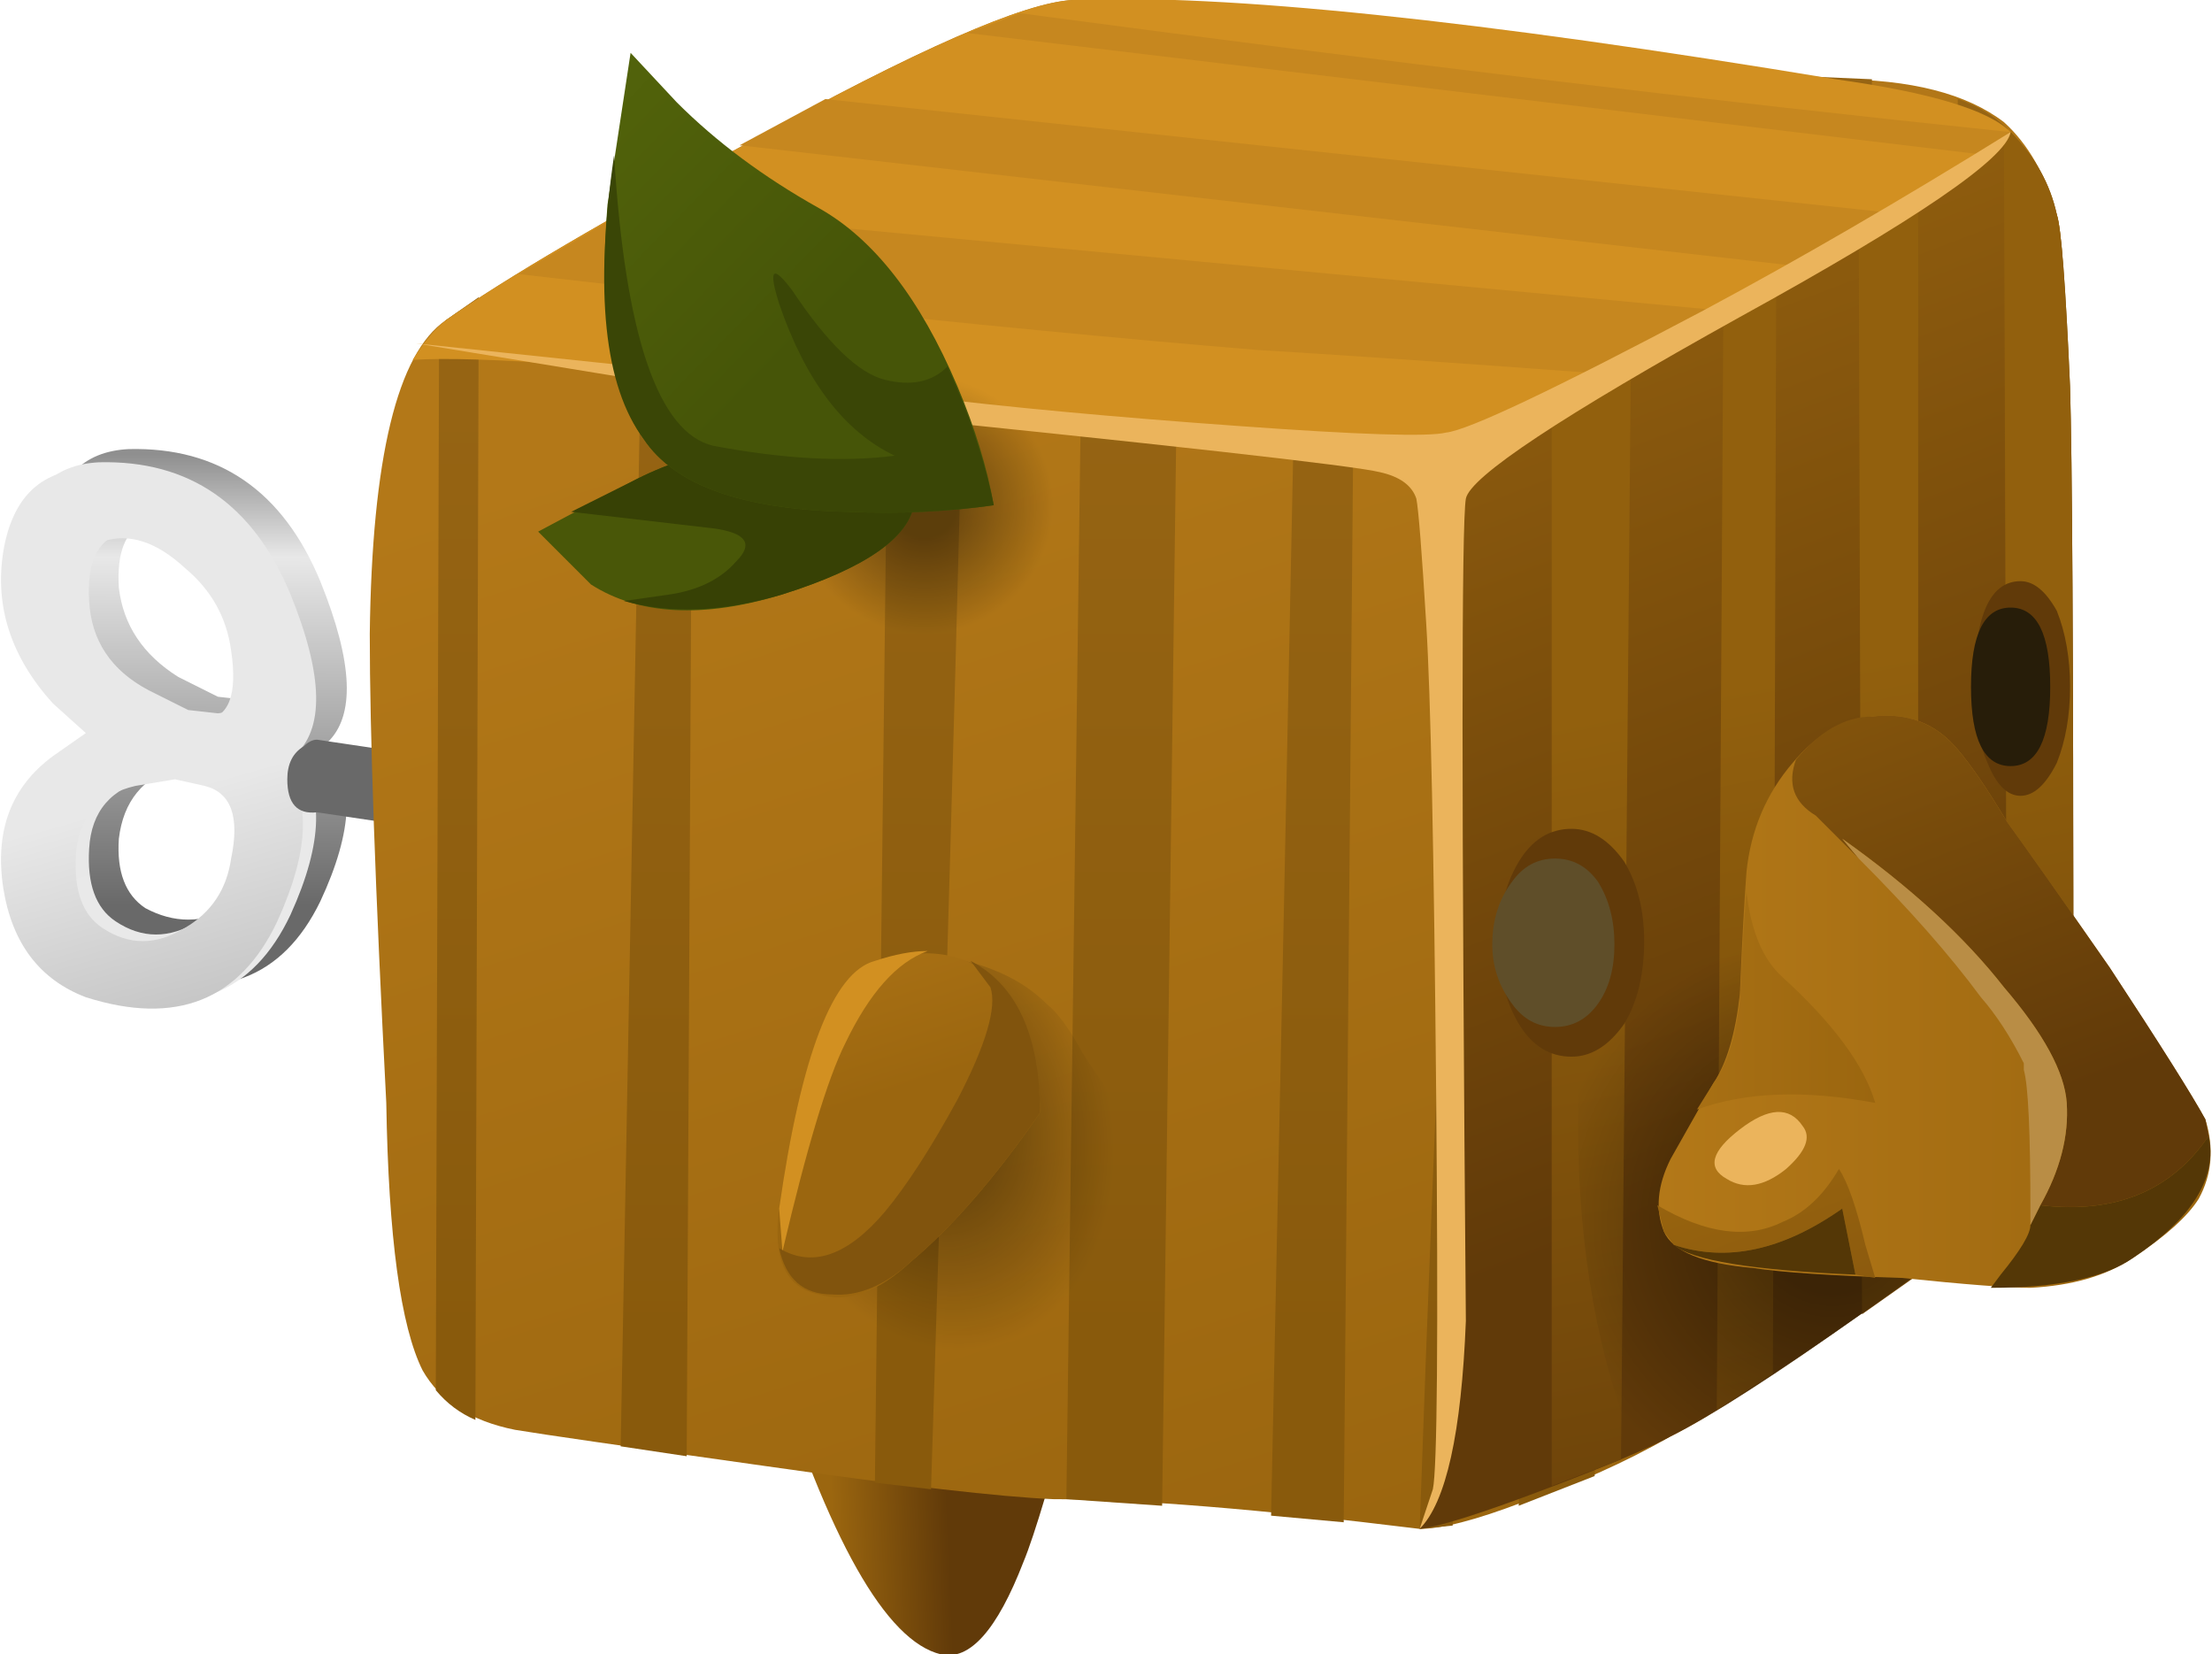 <?xml version="1.0" encoding="iso-8859-1"?>
<!-- Generator: Adobe Illustrator 15.1.0, SVG Export Plug-In . SVG Version: 6.00 Build 0)  -->
<!DOCTYPE svg PUBLIC "-//W3C//DTD SVG 1.1//EN" "http://www.w3.org/Graphics/SVG/1.1/DTD/svg11.dtd">
<svg version="1.1" id="flash0.ai" xmlns="http://www.w3.org/2000/svg" xmlns:xlink="http://www.w3.org/1999/xlink" x="0px" y="0px"
	 width="33.5px" height="25.05px" viewBox="0 0 33.5 25.05" style="enable-background:new 0 0 33.5 25.05;" xml:space="preserve">
<symbol  id="cubimal_1_" viewBox="-0.4 -26.213 27.88 25.078">
	<g id="Layer_1_5_">
		<g>
			<g>
				
					<linearGradient id="SVGID_1_" gradientUnits="userSpaceOnUse" x1="363.351" y1="318.394" x2="365.102" y2="318.394" gradientTransform="matrix(0.999 0.043 -0.043 0.999 -342.708 -357.58)">
					<stop  offset="0" style="stop-color:#9B660F"/>
					<stop  offset="1" style="stop-color:#613A09"/>
				</linearGradient>
				<path style="fill-rule:evenodd;clip-rule:evenodd;fill:url(#SVGID_1_);" d="M5.65-21.6l4.7-0.35c-0.4-1.5-0.683-2.45-0.85-2.85
					c-0.4-1.034-0.816-1.5-1.25-1.4C7.417-26,6.55-24.467,5.65-21.6z"/>
			</g>
			<g>
				
					<linearGradient id="SVGID_2_" gradientUnits="userSpaceOnUse" x1="-2109.269" y1="-13443.146" x2="-2090.12" y2="-13443.146" gradientTransform="matrix(0.307 -0.952 0.952 0.307 13452.033 2112.088)">
					<stop  offset="0" style="stop-color:#B37818"/>
					<stop  offset="1" style="stop-color:#9B660F"/>
				</linearGradient>
				<path style="fill-rule:evenodd;clip-rule:evenodd;fill:url(#SVGID_2_);" d="M21.8-2.35c1.134,0,1.983-0.216,2.55-0.65
					c0.367-0.333,0.633-0.8,0.8-1.4c0.167-0.534,0.25-4.383,0.25-11.55c0-0.366,0-0.85,0-1.45c-0.033-0.5-0.183-0.95-0.45-1.35
					c-0.267-0.434-1.167-1.184-2.7-2.25c-1.367-0.967-2.35-1.6-2.95-1.9c-0.7-0.4-1.45-0.733-2.25-1c-0.7-0.267-1.217-0.4-1.55-0.4
					c-2.434,0.3-4.283,0.45-5.55,0.45c-0.8,0.034-2.25,0.2-4.35,0.5c-2.133,0.3-3.4,0.483-3.8,0.55
					c-0.667,0.133-1.133,0.433-1.4,0.9c-0.333,0.667-0.517,2.017-0.55,4.05c-0.167,3.233-0.25,5.6-0.25,7.1
					C-0.367-8.083,0.017-6.5,0.75-6c0.9,0.633,2.434,1.533,4.6,2.7c2.533,1.4,4.167,2.116,4.9,2.15c0.9,0.033,2.833-0.15,5.8-0.55
					C19.15-2.133,21.066-2.35,21.8-2.35z"/>
				<g>
					
						<linearGradient id="SVGID_3_" gradientUnits="userSpaceOnUse" x1="12.338" y1="-16330.484" x2="26.763" y2="-16330.484" gradientTransform="matrix(6.932409e-005 -1 1 -0.001 16354.435 -11.179)">
						<stop  offset="0" style="stop-color:#966413"/>
						<stop  offset="1" style="stop-color:#895A0C"/>
					</linearGradient>
					<path style="fill-rule:evenodd;clip-rule:evenodd;fill:url(#SVGID_3_);" d="M24.4-3.1v-16.25l-0.9-0.7l0.15,17.4
						C23.95-2.75,24.2-2.9,24.4-3.1z"/>
					
						<linearGradient id="SVGID_4_" gradientUnits="userSpaceOnUse" x1="12.358" y1="-16350.484" x2="26.783" y2="-16350.484" gradientTransform="matrix(6.932409e-005 -1 1 -0.001 16354.435 -11.179)">
						<stop  offset="0" style="stop-color:#966413"/>
						<stop  offset="1" style="stop-color:#895A0C"/>
					</linearGradient>
					<polygon style="fill-rule:evenodd;clip-rule:evenodd;fill:url(#SVGID_4_);" points="4.5,-3.75 4.4,-23.2 3.4,-23.05 3.75,-4.2 
											"/>
					
						<linearGradient id="SVGID_5_" gradientUnits="userSpaceOnUse" x1="12.341" y1="-16332.76" x2="26.766" y2="-16332.76" gradientTransform="matrix(6.932409e-005 -1 1 -0.001 16354.435 -11.179)">
						<stop  offset="0" style="stop-color:#966413"/>
						<stop  offset="1" style="stop-color:#895A0C"/>
					</linearGradient>
					<path style="fill-rule:evenodd;clip-rule:evenodd;fill:url(#SVGID_5_);" d="M21.2-2.3l1.15-0.05l-0.3-18.75L21-21.85v0.6
						C21-13.65,21.066-7.333,21.2-2.3z"/>
					
						<linearGradient id="SVGID_6_" gradientUnits="userSpaceOnUse" x1="12.362" y1="-16353.51" x2="26.787" y2="-16353.51" gradientTransform="matrix(6.932409e-005 -1 1 -0.001 16354.435 -11.179)">
						<stop  offset="0" style="stop-color:#966413"/>
						<stop  offset="1" style="stop-color:#895A0C"/>
					</linearGradient>
					<path style="fill-rule:evenodd;clip-rule:evenodd;fill:url(#SVGID_6_);" d="M1.2-22.65c-0.233,0.1-0.434,0.25-0.6,0.45
						L0.65-6.1L0.75-6l0.5,0.35L1.2-22.65z"/>
					
						<linearGradient id="SVGID_7_" gradientUnits="userSpaceOnUse" x1="12.344" y1="-16336.385" x2="26.769" y2="-16336.385" gradientTransform="matrix(6.932409e-005 -1 1 -0.001 16354.435 -11.179)">
						<stop  offset="0" style="stop-color:#966413"/>
						<stop  offset="1" style="stop-color:#895A0C"/>
					</linearGradient>
					<path style="fill-rule:evenodd;clip-rule:evenodd;fill:url(#SVGID_7_);" d="M19.1-2.1c-0.1-3.767-0.233-7.433-0.4-11
						l-0.55-10.4L17-23.95l1,22L19.1-2.1z"/>
					
						<linearGradient id="SVGID_8_" gradientUnits="userSpaceOnUse" x1="12.349" y1="-16340.535" x2="26.774" y2="-16340.535" gradientTransform="matrix(6.932409e-005 -1 1 -0.001 16354.435 -11.179)">
						<stop  offset="0" style="stop-color:#966413"/>
						<stop  offset="1" style="stop-color:#895A0C"/>
					</linearGradient>
					<path style="fill-rule:evenodd;clip-rule:evenodd;fill:url(#SVGID_8_);" d="M13.7-1.4l0.85-0.1l-0.2-22.7l-1.1,0.1
						C13.55-10.066,13.7-2.5,13.7-1.4z"/>
					
						<linearGradient id="SVGID_9_" gradientUnits="userSpaceOnUse" x1="12.354" y1="-16346.459" x2="26.779" y2="-16346.459" gradientTransform="matrix(6.932409e-005 -1 1 -0.001 16354.435 -11.179)">
						<stop  offset="0" style="stop-color:#966413"/>
						<stop  offset="1" style="stop-color:#895A0C"/>
					</linearGradient>
					<path style="fill-rule:evenodd;clip-rule:evenodd;fill:url(#SVGID_9_);" d="M7.25-23.6L7.5-2.2
						c0.133,0.067,0.533,0.25,1.2,0.55C8.6-6.85,8.4-14.2,8.1-23.7L7.25-23.6z"/>
					
						<linearGradient id="SVGID_10_" gradientUnits="userSpaceOnUse" x1="12.352" y1="-16343.41" x2="26.777" y2="-16343.41" gradientTransform="matrix(6.932409e-005 -1 1 -0.001 16354.435 -11.179)">
						<stop  offset="0" style="stop-color:#966413"/>
						<stop  offset="1" style="stop-color:#895A0C"/>
					</linearGradient>
					<polygon style="fill-rule:evenodd;clip-rule:evenodd;fill:url(#SVGID_10_);" points="10.15,-23.85 10.45,-1.15 11.9,-1.2 
						11.6,-23.95 					"/>
					
						<linearGradient id="SVGID_11_" gradientUnits="userSpaceOnUse" x1="12.346" y1="-16338.084" x2="26.771" y2="-16338.084" gradientTransform="matrix(6.932409e-005 -1 1 -0.001 16354.435 -11.179)">
						<stop  offset="0" style="stop-color:#966413"/>
						<stop  offset="1" style="stop-color:#895A0C"/>
					</linearGradient>
					<path style="fill-rule:evenodd;clip-rule:evenodd;fill:url(#SVGID_11_);" d="M16-24.25l-0.5-0.05
						c0.233,6.633,0.566,14.15,1,22.55l0.7-0.1c-0.2-7.933-0.467-13.333-0.8-16.2C16.233-19.717,16.1-21.783,16-24.25z"/>
				</g>
				
					<linearGradient id="SVGID_12_" gradientUnits="userSpaceOnUse" x1="-2372.073" y1="-12877.926" x2="-2355.075" y2="-12877.926" gradientTransform="matrix(0.357 -0.934 0.934 0.357 12892.667 2380.169)">
					<stop  offset="0" style="stop-color:#9B660F"/>
					<stop  offset="1" style="stop-color:#613A09"/>
				</linearGradient>
				<path style="fill-rule:evenodd;clip-rule:evenodd;fill:url(#SVGID_12_);" d="M25.15-4.4c0.067-0.2,0.133-1.067,0.2-2.6
					c0.033-1.066,0.05-4.05,0.05-8.95c0-0.366,0-0.85,0-1.45c-0.033-0.5-0.183-0.95-0.45-1.35c-0.267-0.434-1.167-1.184-2.7-2.25
					c-1.367-0.967-2.35-1.6-2.95-1.9c-0.3-0.167-0.933-0.434-1.9-0.8c-0.966-0.366-1.6-0.566-1.9-0.6
					c0.333,0.667,0.483,1.383,0.45,2.15l-0.1,14L15.95-8c0.167,0.167,1.083,0.667,2.75,1.5c1.8,0.867,2.967,1.483,3.5,1.85
					c1.4,0.9,2.15,1.4,2.25,1.5C24.816-3.517,25.05-3.934,25.15-4.4z"/>
				<g>
					
						<linearGradient id="SVGID_13_" gradientUnits="userSpaceOnUse" x1="-1433.862" y1="-14578.326" x2="-1417.751" y2="-14578.326" gradientTransform="matrix(0.196 -0.981 0.981 0.196 14598.577 1438.353)">
						<stop  offset="0" style="stop-color:#92600D"/>
						<stop  offset="1" style="stop-color:#613A09"/>
					</linearGradient>
					<polygon style="fill-rule:evenodd;clip-rule:evenodd;fill:url(#SVGID_13_);" points="22.15,-4.7 22.2,-4.65 23.05,-4.15 
						23.05,-20.45 22.2,-21.05 					"/>
					
						<linearGradient id="SVGID_14_" gradientUnits="userSpaceOnUse" x1="-1433.873" y1="-14576.074" x2="-1417.762" y2="-14576.074" gradientTransform="matrix(0.196 -0.981 0.981 0.196 14598.577 1438.353)">
						<stop  offset="0" style="stop-color:#92600D"/>
						<stop  offset="1" style="stop-color:#613A09"/>
					</linearGradient>
					<path style="fill-rule:evenodd;clip-rule:evenodd;fill:url(#SVGID_14_);" d="M25.35-7c0.033-1.066,0.05-4.05,0.05-8.95
						c0-0.366,0-0.85,0-1.45c-0.033-0.5-0.183-0.95-0.45-1.35l-0.55-0.6l-0.05,16.1l0.1,0.1c0.366-0.367,0.6-0.784,0.7-1.25
						C25.217-4.6,25.283-5.467,25.35-7z"/>
					
						<linearGradient id="SVGID_15_" gradientUnits="userSpaceOnUse" x1="-1433.88" y1="-14580.723" x2="-1417.769" y2="-14580.723" gradientTransform="matrix(0.196 -0.981 0.981 0.196 14598.577 1438.353)">
						<stop  offset="0" style="stop-color:#92600D"/>
						<stop  offset="1" style="stop-color:#613A09"/>
					</linearGradient>
					<polygon style="fill-rule:evenodd;clip-rule:evenodd;fill:url(#SVGID_15_);" points="20.1,-5.8 20.9,-5.4 20.85,-21.95 
						20,-22.5 					"/>
					
						<linearGradient id="SVGID_16_" gradientUnits="userSpaceOnUse" x1="-1433.869" y1="-14583.248" x2="-1417.758" y2="-14583.248" gradientTransform="matrix(0.196 -0.981 0.981 0.196 14598.577 1438.353)">
						<stop  offset="0" style="stop-color:#92600D"/>
						<stop  offset="1" style="stop-color:#613A09"/>
					</linearGradient>
					<polygon style="fill-rule:evenodd;clip-rule:evenodd;fill:url(#SVGID_16_);" points="17.5,-23.65 17.5,-7.1 18.7,-6.5 
						18.55,-23.25 					"/>
				</g>
				<path style="fill-rule:evenodd;clip-rule:evenodd;fill:#D29021;" d="M22.95-4.35c-0.5-0.3-1.8-0.966-3.9-2
					c-1.866-0.9-2.9-1.45-3.1-1.65c-0.867,0.066-3.767,0.367-8.7,0.9c-3.733,0.4-6.066,0.567-7,0.5C0.417-6.333,0.583-6.133,0.75-6
					c0.9,0.633,2.434,1.533,4.6,2.7c2.533,1.4,4.167,2.116,4.9,2.15c2.267,0.1,6.117-0.3,11.55-1.2c1.434-0.2,2.317-0.466,2.65-0.8
					C24.017-3.583,23.517-3.983,22.95-4.35z"/>
				<g>
					<path style="fill-rule:evenodd;clip-rule:evenodd;fill:#C6871F;" d="M8.65-1.65l0.8,0.3c5.5-0.733,10.5-1.333,15-1.8L24.1-3.5
						L8.65-1.65z"/>
					<polygon style="fill-rule:evenodd;clip-rule:evenodd;fill:#C6871F;" points="6.5,-2.65 22.9,-4.4 21.4,-5.2 5.2,-3.35 					"/>
					<path style="fill-rule:evenodd;clip-rule:evenodd;fill:#C6871F;" d="M3.55-4.3l16.5-1.55l-1.9-0.95
						c-2.267,0.167-3.966,0.283-5.1,0.35c-2.033,0.167-4.45,0.4-7.25,0.7L1.85-5.3L3.55-4.3z"/>
				</g>
			</g>
			<g>
				
					<radialGradient id="SVGID_17_" cx="895.204" cy="-18.1" r="3.1" gradientTransform="matrix(1 0 0.141 -1.298 -884.5 -41.601)" gradientUnits="userSpaceOnUse">
					<stop  offset="0.216" style="stop-color:#000000;stop-opacity:0.377"/>
					<stop  offset="0.867" style="stop-color:#000000;stop-opacity:0"/>
				</radialGradient>
				<path style="fill-rule:evenodd;clip-rule:evenodd;fill:url(#SVGID_17_);" d="M10.95-17.85c0.066-0.066,0.116-0.3,0.15-0.7
					c0.033-0.367,0.083-0.55,0.15-0.55c0.233-2.1-0.583-3.15-2.45-3.15c-0.633,0-1.25,0.233-1.85,0.7
					c-0.567,0.433-1.017,1.033-1.35,1.8c0.267,0.367,0.483,0.833,0.65,1.4c0.133,0.7,0.267,1.217,0.4,1.55
					c0.167,0.6,0.483,0.966,0.95,1.1c0.333,0.1,0.733,0.083,1.2-0.05c0.434-0.133,0.783-0.333,1.05-0.6
					c0.167-0.133,0.35-0.383,0.55-0.75C10.633-17.467,10.816-17.717,10.95-17.85z"/>
				
					<linearGradient id="SVGID_18_" gradientUnits="userSpaceOnUse" x1="-2107.639" y1="-13433.07" x2="-2103.828" y2="-13433.07" gradientTransform="matrix(0.308 -0.951 0.951 0.308 13435.454 2120.572)">
					<stop  offset="0" style="stop-color:#B37818"/>
					<stop  offset="1" style="stop-color:#9B660F"/>
				</linearGradient>
				<path style="fill-rule:evenodd;clip-rule:evenodd;fill:url(#SVGID_18_);" d="M7.25-15.7c1.066,0.3,1.8,0.017,2.2-0.85
					c0.2-0.467,0.3-0.95,0.3-1.45c-0.667-0.967-1.316-1.717-1.95-2.25c-0.5-0.467-0.967-0.633-1.4-0.5c-0.5,0.1-0.7,0.533-0.6,1.3
					C6.133-17.117,6.617-15.867,7.25-15.7z"/>
				<path style="fill-rule:evenodd;clip-rule:evenodd;fill:#D29021;" d="M7.25-15.7c0.3,0.1,0.566,0.15,0.8,0.15
					c-0.467-0.167-0.883-0.634-1.25-1.4c-0.267-0.533-0.583-1.583-0.95-3.15L5.8-19.45C6.133-17.117,6.617-15.867,7.25-15.7z"/>
				<path style="fill-rule:evenodd;clip-rule:evenodd;fill:#81540D;" d="M9.75-18c-0.667-0.967-1.316-1.717-1.95-2.25
					c-0.4-0.367-0.8-0.533-1.2-0.5c-0.433,0-0.7,0.233-0.8,0.7c0.5-0.3,1.033-0.117,1.6,0.55c0.333,0.4,0.7,0.967,1.1,1.7
					c0.434,0.833,0.6,1.4,0.5,1.7l-0.3,0.4C9.4-16.066,9.75-16.833,9.75-18z"/>
				
					<radialGradient id="SVGID_19_" cx="8" cy="-8.8" r="2.25" gradientTransform="matrix(1 0 0 -1 0 -17.6)" gradientUnits="userSpaceOnUse">
					<stop  offset="0.216" style="stop-color:#000000;stop-opacity:0.377"/>
					<stop  offset="0.867" style="stop-color:#000000;stop-opacity:0"/>
				</radialGradient>
				<path style="fill-rule:evenodd;clip-rule:evenodd;fill:url(#SVGID_19_);" d="M10.25-8.8c0-0.634-0.217-1.167-0.65-1.6
					c-0.467-0.434-1-0.65-1.6-0.65c-0.633,0-1.167,0.216-1.6,0.65C5.967-9.967,5.75-9.434,5.75-8.8c0,0.633,0.217,1.167,0.65,1.6
					C6.833-6.767,7.367-6.55,8-6.55c0.6,0,1.133-0.217,1.6-0.65C10.033-7.633,10.25-8.167,10.25-8.8z"/>
			</g>
			<g>
				
					<radialGradient id="SVGID_20_" cx="21.75" cy="-19.65" r="5.013" gradientTransform="matrix(1 0 0 -1 0 -39.3)" gradientUnits="userSpaceOnUse">
					<stop  offset="0.216" style="stop-color:#000000;stop-opacity:0.377"/>
					<stop  offset="0.867" style="stop-color:#000000;stop-opacity:0"/>
				</radialGradient>
				<path style="fill-rule:evenodd;clip-rule:evenodd;fill:url(#SVGID_20_);" d="M21.3-10.8c0.967,0,1.783-0.717,2.45-2.15
					c0.667-1.466,1-3.216,1-5.25l-0.05-0.85c-0.467-0.5-1.4-1.233-2.8-2.2c-1.233-0.867-2.1-1.417-2.6-1.65l-0.5-0.3
					c-0.6,1.467-0.9,3.134-0.9,5c0,2.067,0.333,3.817,1,5.25C19.566-11.517,20.367-10.8,21.3-10.8z"/>
				<linearGradient id="SVGID_21_" gradientUnits="userSpaceOnUse" x1="19.12" y1="-16.318" x2="27.47" y2="-16.318">
					<stop  offset="0" style="stop-color:#B37818"/>
					<stop  offset="1" style="stop-color:#9B660F"/>
				</linearGradient>
				<path style="fill-rule:evenodd;clip-rule:evenodd;fill:url(#SVGID_21_);" d="M23.65-12.5c0.2-0.233,0.45-0.6,0.75-1.1
					c0.267-0.367,0.784-1.1,1.55-2.2c0.767-1.167,1.25-1.934,1.45-2.3c0.133-0.433,0.1-0.833-0.1-1.2c-0.167-0.267-0.5-0.567-1-0.9
					c-0.4-0.267-0.917-0.417-1.55-0.45c-0.333,0-0.983,0.05-1.95,0.15c-1.066,0.033-1.816,0.083-2.25,0.15
					c-0.767,0.067-1.217,0.25-1.35,0.55c-0.134,0.333-0.1,0.7,0.1,1.1l0.65,1.15c0.2,0.3,0.333,0.75,0.4,1.35
					c0.033,0.8,0.067,1.417,0.1,1.85c0.066,0.633,0.3,1.184,0.7,1.65c0.367,0.434,0.767,0.667,1.2,0.7
					C22.883-11.934,23.316-12.1,23.65-12.5z"/>
				<g>
					
						<linearGradient id="SVGID_22_" gradientUnits="userSpaceOnUse" x1="-2362.712" y1="-12888.193" x2="-2351.286" y2="-12888.193" gradientTransform="matrix(0.357 -0.934 0.934 0.357 12901.364 2376.281)">
						<stop  offset="0" style="stop-color:#9B660F"/>
						<stop  offset="1" style="stop-color:#613A09"/>
					</linearGradient>
					<path style="fill-rule:evenodd;clip-rule:evenodd;fill:url(#SVGID_22_);" d="M21-19.65c0.333,0.133,0.617,0.4,0.85,0.8
						c0.133-0.2,0.267-0.583,0.4-1.15l0.15-0.5l-0.3,0.05l-0.2,1c-0.9-0.633-1.75-0.816-2.55-0.55l-0.15,0.2l-0.1,0.4
						C19.833-19.833,20.467-19.917,21-19.65z"/>
					
						<linearGradient id="SVGID_23_" gradientUnits="userSpaceOnUse" x1="-2366.359" y1="-12875.135" x2="-2354.956" y2="-12875.135" gradientTransform="matrix(0.357 -0.934 0.934 0.357 12893.109 2379.973)">
						<stop  offset="0" style="stop-color:#9B660F"/>
						<stop  offset="1" style="stop-color:#613A09"/>
					</linearGradient>
					<path style="fill-rule:evenodd;clip-rule:evenodd;fill:url(#SVGID_23_);" d="M23.65-12.5c0.2-0.233,0.45-0.6,0.75-1.1
						c0.267-0.367,0.784-1.1,1.55-2.2c0.767-1.167,1.25-1.934,1.45-2.3l0.05-0.25c-0.567-0.833-1.417-1.183-2.55-1.05
						c0.3,0.533,0.433,1.05,0.4,1.55c-0.033,0.467-0.35,1.05-0.95,1.75c-0.6,0.767-1.417,1.517-2.45,2.25l0.25-0.3L21.5-13.5
						c-0.333,0.2-0.434,0.483-0.3,0.85c0.366,0.433,0.75,0.65,1.15,0.65C22.883-11.934,23.316-12.1,23.65-12.5z"/>
					<path style="fill-rule:evenodd;clip-rule:evenodd;fill:#543706;" d="M24.9-19.4c1.133-0.133,1.983,0.216,2.55,1.05
						c0.133-0.633-0.25-1.25-1.15-1.85c-0.433-0.3-1.15-0.45-2.15-0.45l0.15,0.2c0.3,0.367,0.45,0.617,0.45,0.75L24.9-19.4z"/>
					<path style="fill-rule:evenodd;clip-rule:evenodd;fill:#543706;" d="M22.1-20.45c-1.567,0.067-2.483,0.217-2.75,0.45
						c0.8-0.267,1.65-0.083,2.55,0.55L22.1-20.45z"/>
					<linearGradient id="SVGID_24_" gradientUnits="userSpaceOnUse" x1="17.312" y1="-16.3" x2="22.387" y2="-16.3">
						<stop  offset="0" style="stop-color:#B37818"/>
						<stop  offset="1" style="stop-color:#9B660F"/>
					</linearGradient>
					<path style="fill-rule:evenodd;clip-rule:evenodd;fill:url(#SVGID_24_);" d="M21-15.95c0.767-0.7,1.233-1.333,1.4-1.9
						c-1.067,0.2-1.966,0.167-2.7-0.1l0.25,0.4c0.2,0.267,0.333,0.683,0.4,1.25c0.033,0.7,0.067,1.25,0.1,1.65
						C20.517-15.25,20.7-15.684,21-15.95z"/>
					<path style="fill-rule:evenodd;clip-rule:evenodd;fill:#B98D45;" d="M22.15-14.15l-0.25,0.3c1.034-0.733,1.85-1.483,2.45-2.25
						c0.6-0.7,0.917-1.283,0.95-1.75c0.033-0.5-0.1-1.017-0.4-1.55l-0.15-0.3v0.2c0,1.2-0.033,1.917-0.1,2.15v0.1
						c-0.2,0.4-0.417,0.733-0.65,1C23.533-15.617,22.917-14.917,22.15-14.15z"/>
					<path style="fill-rule:evenodd;clip-rule:evenodd;fill:#EBB45C;" d="M20.15-19c-0.3,0.167-0.233,0.417,0.2,0.75
						s0.75,0.35,0.95,0.05c0.134-0.167,0.05-0.383-0.25-0.65C20.717-19.117,20.417-19.167,20.15-19z"/>
				</g>
			</g>
			<g>
				<g>
					<path style="fill-rule:evenodd;clip-rule:evenodd;fill:#613A09;" d="M18.9-15.4c0-0.5-0.1-0.917-0.3-1.25
						c-0.233-0.333-0.5-0.5-0.8-0.5c-0.333,0-0.6,0.167-0.8,0.5s-0.3,0.75-0.3,1.25c0,0.466,0.1,0.867,0.3,1.2
						c0.2,0.333,0.467,0.5,0.8,0.5c0.3,0,0.567-0.167,0.8-0.5C18.8-14.533,18.9-14.934,18.9-15.4z"/>
					
						<linearGradient id="SVGID_25_" gradientUnits="userSpaceOnUse" x1="508.877" y1="-16806.586" x2="511.833" y2="-16806.586" gradientTransform="matrix(-0.059 -0.998 0.998 -0.059 16824.81 -501.691)">
						<stop  offset="0" style="stop-color:#5F4E29"/>
						<stop  offset="0.859" style="stop-color:#271D09"/>
					</linearGradient>
					<path style="fill-rule:evenodd;clip-rule:evenodd;fill:url(#SVGID_25_);" d="M18.45-15.45c0-0.366-0.083-0.667-0.25-0.9
						c-0.167-0.233-0.384-0.35-0.65-0.35s-0.483,0.117-0.65,0.35c-0.2,0.267-0.3,0.567-0.3,0.9c0,0.367,0.1,0.684,0.3,0.95
						c0.167,0.233,0.383,0.35,0.65,0.35s0.483-0.117,0.65-0.35C18.367-14.767,18.45-15.083,18.45-15.45z"/>
				</g>
				<g>
					<path style="fill-rule:evenodd;clip-rule:evenodd;fill:#613A09;" d="M25.35-11.55c0-0.434-0.067-0.817-0.2-1.15
						c-0.167-0.333-0.35-0.5-0.55-0.5c-0.2,0-0.367,0.167-0.5,0.5c-0.133,0.3-0.2,0.684-0.2,1.15c0,1.066,0.233,1.6,0.7,1.6
						c0.2,0,0.383-0.15,0.55-0.45C25.283-10.733,25.35-11.117,25.35-11.55z"/>
					
						<linearGradient id="SVGID_26_" gradientUnits="userSpaceOnUse" x1="541.801" y1="-16832.793" x2="544.557" y2="-16832.793" gradientTransform="matrix(-0.064 -0.998 0.998 -0.064 16857.731 -538.936)">
						<stop  offset="0" style="stop-color:#5F4E29"/>
						<stop  offset="0.859" style="stop-color:#271D09"/>
					</linearGradient>
					<path style="fill-rule:evenodd;clip-rule:evenodd;fill:url(#SVGID_26_);" d="M25.05-11.55c0-0.8-0.2-1.2-0.6-1.2
						c-0.4,0-0.6,0.4-0.6,1.2c0,0.8,0.2,1.2,0.6,1.2C24.85-10.35,25.05-10.75,25.05-11.55z"/>
				</g>
			</g>
			<g>
				<path style="fill-rule:evenodd;clip-rule:evenodd;fill:#EBB45C;" d="M24.45-3.15c-0.067-0.4-1.434-1.333-4.1-2.8
					c-2.7-1.5-4.083-2.417-4.15-2.75c-0.067-0.366-0.067-4.517,0-12.45c-0.067-1.7-0.3-2.75-0.7-3.15l0.2,0.6
					c0.066,0.3,0.083,2.3,0.05,6c-0.033,3.667-0.083,6.034-0.15,7.1c-0.067,1.1-0.117,1.733-0.15,1.9
					c-0.067,0.2-0.25,0.333-0.55,0.4c-0.4,0.1-3.233,0.417-8.5,0.95l-6.1,1l7.6-0.8c1.367-0.167,2.983-0.317,4.85-0.45
					c1.833-0.133,2.883-0.167,3.15-0.1c0.333,0.034,1.633,0.65,3.9,1.85C21.233-5.083,22.783-4.184,24.45-3.15z"/>
			</g>
			<g>
				<path style="fill-rule:evenodd;clip-rule:evenodd;fill:#495708;" d="M7.05-7.9c0.6-0.133,0.867-0.417,0.8-0.85
					c-0.067-0.533-0.733-1-2-1.4c-1.2-0.367-2.167-0.317-2.9,0.15l-0.8,0.8l1.5,0.8C4.65-7.9,5.783-7.733,7.05-7.9z"/>
				<path style="fill-rule:evenodd;clip-rule:evenodd;fill:#374105;" d="M4.15-10.15c0.433,0.066,0.767,0.233,1,0.5
					C5.417-9.383,5.3-9.217,4.8-9.15L2.65-8.9l1,0.5c1,0.5,2.133,0.667,3.4,0.5c0.6-0.133,0.867-0.417,0.8-0.85
					c-0.067-0.533-0.733-1-2-1.4c-0.9-0.267-1.7-0.3-2.4-0.1L4.15-10.15z"/>
				
					<linearGradient id="SVGID_27_" gradientUnits="userSpaceOnUse" x1="-3383.926" y1="-8040.501" x2="-3374.98" y2="-8040.501" gradientTransform="matrix(0.715 -0.699 0.699 0.715 8040.999 3384.943)">
					<stop  offset="0" style="stop-color:#5B6E0D"/>
					<stop  offset="1" style="stop-color:#465508"/>
				</linearGradient>
				<path style="fill-rule:evenodd;clip-rule:evenodd;fill:url(#SVGID_27_);" d="M9.05-8.8c-0.7-0.1-1.433-0.134-2.2-0.1
					c-1.6,0.033-2.633,0.4-3.1,1.1C3.25-7.1,3.066-5.917,3.2-4.25l0.35,2.3l0.7-0.75c0.6-0.6,1.316-1.133,2.15-1.6
					C7.233-4.767,7.934-5.667,8.5-7C8.767-7.633,8.95-8.233,9.05-8.8z"/>
				<path style="fill-rule:evenodd;clip-rule:evenodd;fill:#3A4606;" d="M3.75-7.8C3.15-7,3-5.566,3.3-3.5
					c0.167-2.733,0.667-4.2,1.5-4.4c1.067-0.2,1.983-0.25,2.75-0.15C6.783-7.684,6.2-6.917,5.8-5.75C5.633-5.217,5.7-5.15,6-5.55
					C6.533-6.35,7-6.8,7.4-6.9s0.717-0.034,0.95,0.2c0.333-0.733,0.567-1.433,0.7-2.1c-0.7-0.1-1.433-0.134-2.2-0.1
					C5.25-8.867,4.217-8.5,3.75-7.8z"/>
			</g>
		</g>
	</g>
</symbol>
<symbol  id="cubimal_x5F_mc" viewBox="-0.385 -26.164 33.465 25.078">
	<g id="Layer_5_1_">
	</g>
	<g id="Layer_4_2_">
	</g>
	<g id="Layer_2_copy_2_">
	</g>
	<g id="Layer_2_2_">
	</g>
	<g id="Layer_1_9_">
		
			<use xlink:href="#cubimal_x5F_scene1"  width="33.465" height="25.078" x="0.015" y="-26.213" transform="matrix(1 0 0 1 -0.4 0.05)" style="overflow:visible;"/>
	</g>
	<g id="Layer_6_1_">
	</g>
</symbol>
<symbol  id="cubimal_x5F_scene1" viewBox="0.015 -26.213 33.465 25.078">
	<g id="Layer_1_8_">
		
			<use xlink:href="#winder_x5F_static"  width="10.185" height="8.474" x="0.015" y="-8.472" transform="matrix(1 0 0 1 0 -7.95)" style="overflow:visible;"/>
		
			<use xlink:href="#cubimal_1_"  width="27.88" height="25.078" x="-0.4" y="-26.213" transform="matrix(1 0 0 1 6 0)" style="overflow:visible;"/>
	</g>
</symbol>
<symbol  id="winder_x5F_static" viewBox="0.015 -8.472 10.185 8.474">
	<g id="Layer_4_1_">
		
			<use xlink:href="#winderedge"  width="4.537" height="8.127" x="0.015" y="-8.126" transform="matrix(1 0 0 1 0.7 0)" style="overflow:visible;"/>
	</g>
	<g id="Layer_3_1_">
		
			<use xlink:href="#winderfacehighlight"  width="4.573" height="8.174" x="0.016" y="-8.173" transform="matrix(1 0 0 1 0.2 -0.2)" style="overflow:visible;"/>
	</g>
	<g id="Layer_2_copy_1_">
		
			<use xlink:href="#winderface1a"  width="4.573" height="8.174" x="0.015" y="-8.172" transform="matrix(1 0 0 1 0 -0.3)" style="overflow:visible;"/>
	</g>
	<g id="Layer_1_7_">
		<g>
			
				<linearGradient id="SVGID_28_" gradientUnits="userSpaceOnUse" x1="1514.581" y1="-17621.961" x2="1515.9" y2="-17621.961" gradientTransform="matrix(-0.171 -0.985 0.985 -0.171 17629.527 -1517.632)">
				<stop  offset="0" style="stop-color:#8F8F8F"/>
				<stop  offset="0.228" style="stop-color:#E8E8E8"/>
				<stop  offset="1" style="stop-color:#696969"/>
			</linearGradient>
			<path style="fill-rule:evenodd;clip-rule:evenodd;fill:url(#SVGID_28_);" d="M10.2-6.3L4.8-5.5C4.5-5.533,4.351-5.366,4.351-5
				c0,0.233,0.083,0.4,0.25,0.5c0.066,0.066,0.133,0.1,0.2,0.1l5.4-0.8V-6.3z"/>
		</g>
	</g>
</symbol>
<symbol  id="winderedge" viewBox="0.015 -8.126 4.537 8.127">
	<g id="Layer_1_4_">
		<g>
			
				<linearGradient id="SVGID_29_" gradientUnits="userSpaceOnUse" x1="5.21" y1="-16351.518" x2="12.035" y2="-16351.518" gradientTransform="matrix(1.465202e-004 -1 1 -0.001 16353.803 -11.179)">
				<stop  offset="0" style="stop-color:#8F8F8F"/>
				<stop  offset="0.228" style="stop-color:#E8E8E8"/>
				<stop  offset="1" style="stop-color:#696969"/>
			</linearGradient>
			<path style="fill-rule:evenodd;clip-rule:evenodd;fill:url(#SVGID_29_);" d="M3.5-5.899c0.066,0.6-0.083,0.983-0.45,1.15L2.6-4.7
				C2.367-4.7,2.167-4.733,2-4.8c-0.533-0.167-0.833-0.533-0.9-1.1c-0.034-0.5,0.1-0.85,0.4-1.05c0.434-0.233,0.867-0.233,1.3,0
				C3.2-6.716,3.434-6.366,3.5-5.899z M0.05-1.25c0.1,0.8,0.5,1.216,1.2,1.25c1.367,0.033,2.333-0.633,2.9-2
				c0.5-1.233,0.534-2.05,0.1-2.45c0.434-0.533,0.4-1.333-0.1-2.4c-0.567-1.167-1.533-1.533-2.9-1.1c-0.7,0.233-1.1,0.767-1.2,1.6
				c-0.133,0.867,0.117,1.533,0.75,2L1.25-4L0.8-3.55C0.167-2.85-0.083-2.083,0.05-1.25z M3.5-2.75C3.434-2.25,3.2-1.833,2.8-1.5
				C2.367-1.1,1.934-0.966,1.5-1.1c-0.3-0.133-0.434-0.467-0.4-1C1.167-2.666,1.467-3.116,2-3.45l0.6-0.3L3.05-3.8
				C3.417-3.766,3.566-3.416,3.5-2.75z"/>
		</g>
	</g>
</symbol>
<symbol  id="winderface1a" viewBox="0.015 -8.172 4.573 8.174">
	<g id="Layer_1_2_">
		
			<linearGradient id="SVGID_30_" gradientUnits="userSpaceOnUse" x1="-1922.741" y1="-13815.255" x2="-1913.569" y2="-13815.255" gradientTransform="matrix(0.273 -0.962 0.962 0.273 13816.877 1916.718)">
			<stop  offset="0" style="stop-color:#E8E8E8"/>
			<stop  offset="1" style="stop-color:#878787"/>
		</linearGradient>
		<path style="fill-rule:evenodd;clip-rule:evenodd;fill:url(#SVGID_30_);" d="M2.05-4.8c-0.566-0.133-0.867-0.483-0.9-1.05
			c-0.033-0.533,0.1-0.9,0.4-1.1c0.4-0.267,0.817-0.267,1.25,0C3.2-6.717,3.433-6.367,3.5-5.9c0.133,0.633,0,1-0.4,1.1L2.65-4.7
			L2.05-4.8z M0.05-1.25C0.183-0.45,0.6-0.033,1.3,0c1.367,0.033,2.333-0.633,2.9-2c0.5-1.233,0.517-2.05,0.05-2.45
			c0.467-0.5,0.45-1.3-0.05-2.4C3.633-8.05,2.667-8.433,1.3-8C0.6-7.733,0.183-7.183,0.05-6.35c-0.133,0.867,0.117,1.533,0.75,2
			L1.3-4L0.8-3.55C0.167-2.85-0.083-2.083,0.05-1.25z M3.5-2.75C3.433-2.25,3.2-1.833,2.8-1.5C2.367-1.1,1.95-0.967,1.55-1.1
			c-0.3-0.133-0.433-0.467-0.4-1c0.033-0.6,0.333-1.05,0.9-1.35l0.6-0.3L3.1-3.8C3.467-3.767,3.6-3.417,3.5-2.75z"/>
	</g>
</symbol>
<symbol  id="winderfacehighlight" viewBox="0.016 -8.173 4.573 8.174">
	<g id="Layer_1_3_">
		
			<linearGradient id="SVGID_31_" gradientUnits="userSpaceOnUse" x1="-1922.741" y1="-13815.255" x2="-1913.569" y2="-13815.255" gradientTransform="matrix(0.273 -0.962 0.962 0.273 13816.877 1916.718)">
			<stop  offset="0" style="stop-color:#E8E8E8"/>
			<stop  offset="1" style="stop-color:#EDEDED"/>
		</linearGradient>
		<path style="fill-rule:evenodd;clip-rule:evenodd;fill:url(#SVGID_31_);" d="M2.05-4.8c-0.567-0.133-0.867-0.483-0.9-1.05
			c-0.033-0.533,0.1-0.9,0.4-1.1c0.4-0.267,0.817-0.267,1.25,0C3.2-6.717,3.434-6.367,3.5-5.9c0.1,0.6-0.034,0.967-0.4,1.1L2.65-4.7
			L2.05-4.8z M0.05-1.25C0.184-0.45,0.601-0.034,1.3,0c1.367,0.034,2.333-0.633,2.9-2c0.5-1.233,0.517-2.05,0.05-2.45
			c0.466-0.5,0.45-1.3-0.05-2.4C3.634-8.05,2.667-8.434,1.3-8c-0.7,0.267-1.117,0.817-1.25,1.65c-0.133,0.867,0.117,1.534,0.75,2
			L1.3-4L0.8-3.55C0.167-2.851-0.083-2.084,0.05-1.25z M1.55-1.101c-0.3-0.133-0.433-0.466-0.4-1c0.033-0.6,0.333-1.05,0.9-1.35
			l0.6-0.3l0.45-0.05c0.366,0.033,0.5,0.383,0.4,1.05C3.434-2.25,3.2-1.834,2.8-1.5C2.367-1.101,1.95-0.967,1.55-1.101z"/>
	</g>
</symbol>
<use xlink:href="#cubimal_x5F_mc"  width="33.465" height="25.078" id="cubimal" x="-0.385" y="-26.164" transform="matrix(1 0 0 -1 0.4 -1.1)" style="overflow:visible;"/>
</svg>
